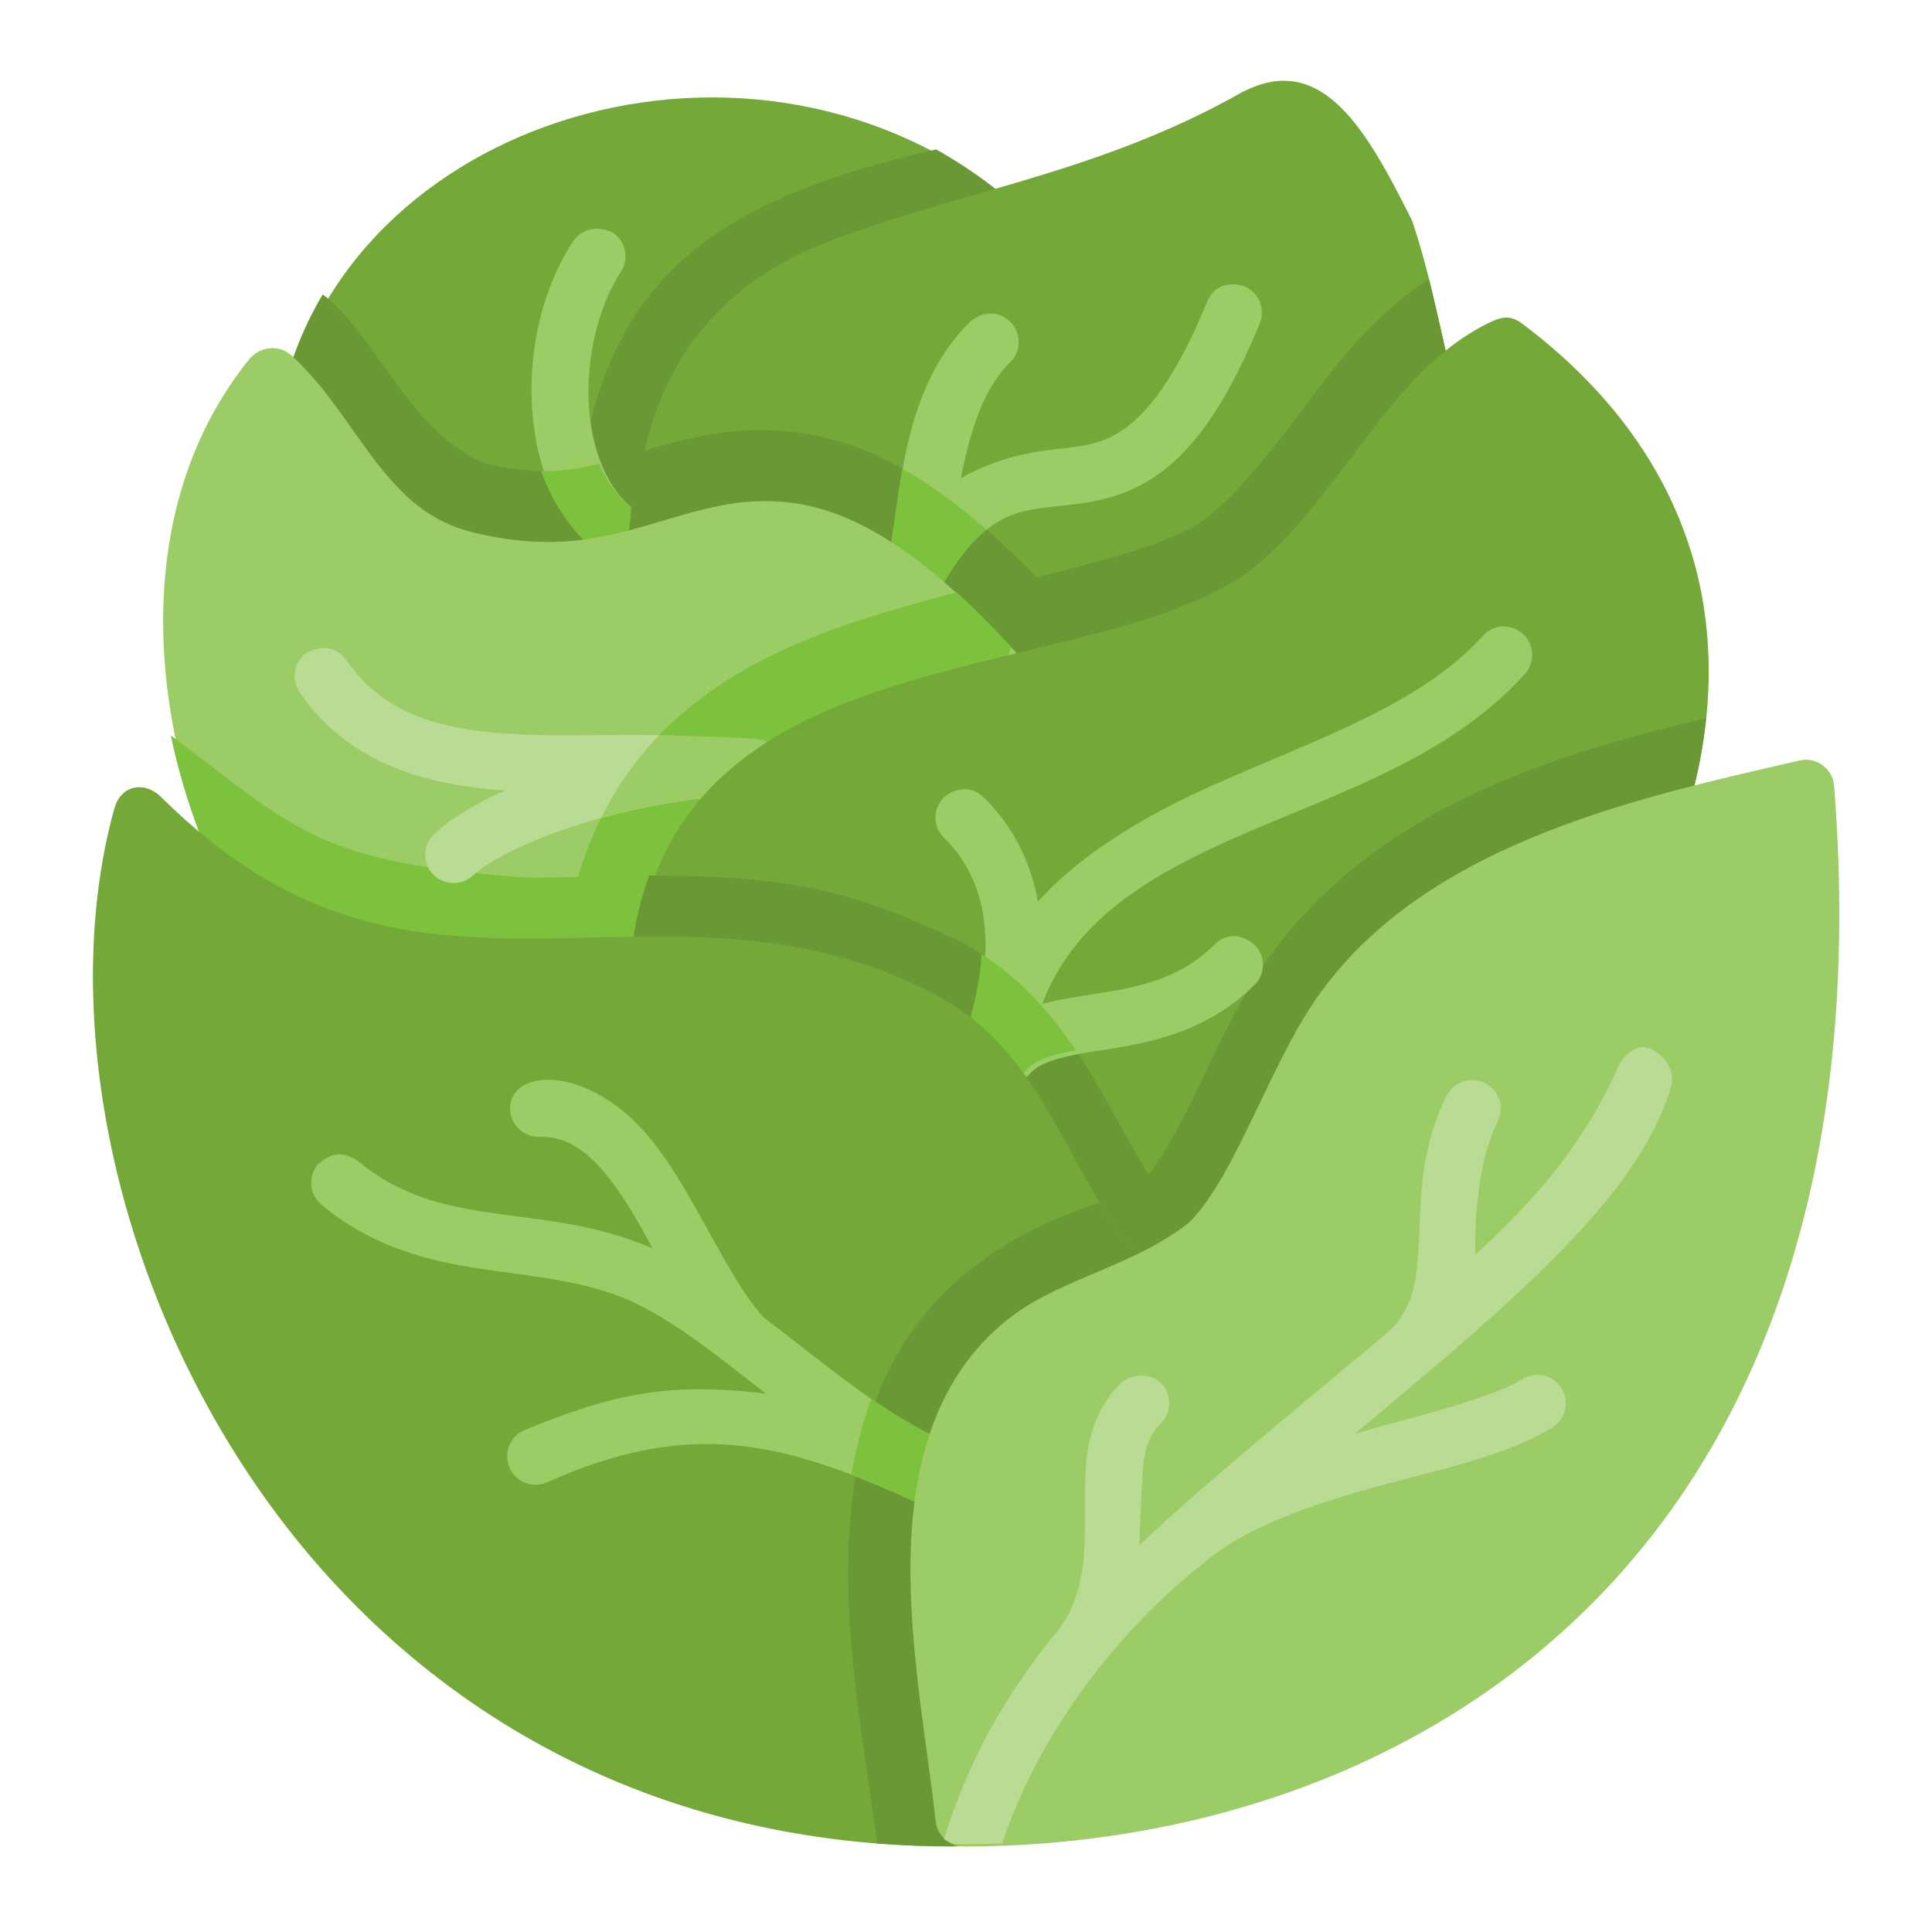 <?xml version="1.0" encoding="UTF-8" standalone="no"?>
<!-- Created with Inkscape (http://www.inkscape.org/) -->

<svg
   width="64pt"
   height="64pt"
   viewBox="0 0 22.578 22.578"
   version="1.1"
   id="svg831"
   inkscape:version="1.1.1 (3bf5ae0d25, 2021-09-20)"
   sodipodi:docname="Ex.svg"
   inkscape:export-filename="C:\Users\User\Desktop\CARLOS PROJECT\4. APRIL 1\Done\1 - Tomato.png"
   inkscape:export-xdpi="576"
   inkscape:export-ydpi="576"
   xmlns:inkscape="http://www.inkscape.org/namespaces/inkscape"
   xmlns:sodipodi="http://sodipodi.sourceforge.net/DTD/sodipodi-0.dtd"
   xmlns="http://www.w3.org/2000/svg"
   xmlns:svg="http://www.w3.org/2000/svg"
   xmlns:rdf="http://www.w3.org/1999/02/22-rdf-syntax-ns#"
   xmlns:cc="http://creativecommons.org/ns#"
   xmlns:dc="http://purl.org/dc/elements/1.1/">
  <defs
     id="defs825">
    <pattern
       id="EMFhbasepattern"
       patternUnits="userSpaceOnUse"
       width="6"
       height="6"
       x="0"
       y="0" />
    <pattern
       id="EMFhbasepattern-9"
       patternUnits="userSpaceOnUse"
       width="6"
       height="6"
       x="0"
       y="0" />
    <pattern
       id="EMFhbasepattern-0"
       patternUnits="userSpaceOnUse"
       width="6"
       height="6"
       x="0"
       y="0" />
    <pattern
       id="EMFhbasepattern-7"
       patternUnits="userSpaceOnUse"
       width="6"
       height="6"
       x="0"
       y="0" />
    <pattern
       id="EMFhbasepattern-2"
       patternUnits="userSpaceOnUse"
       width="6"
       height="6"
       x="0"
       y="0" />
    <pattern
       id="EMFhbasepattern-98"
       patternUnits="userSpaceOnUse"
       width="6"
       height="6"
       x="0"
       y="0" />
    <pattern
       id="EMFhbasepattern-6"
       patternUnits="userSpaceOnUse"
       width="6"
       height="6"
       x="0"
       y="0" />
    <pattern
       id="EMFhbasepattern-01"
       patternUnits="userSpaceOnUse"
       width="6"
       height="6"
       x="0"
       y="0" />
    <pattern
       id="EMFhbasepattern-07"
       patternUnits="userSpaceOnUse"
       width="6"
       height="6"
       x="0"
       y="0" />
    <pattern
       id="EMFhbasepattern-8"
       patternUnits="userSpaceOnUse"
       width="6"
       height="6"
       x="0"
       y="0" />
    <pattern
       id="EMFhbasepattern-4"
       patternUnits="userSpaceOnUse"
       width="6"
       height="6"
       x="0"
       y="0" />
    <pattern
       id="EMFhbasepattern-40"
       patternUnits="userSpaceOnUse"
       width="6"
       height="6"
       x="0"
       y="0" />
    <pattern
       id="EMFhbasepattern-08"
       patternUnits="userSpaceOnUse"
       width="6"
       height="6"
       x="0"
       y="0" />
    <pattern
       id="EMFhbasepattern-04"
       patternUnits="userSpaceOnUse"
       width="6"
       height="6"
       x="0"
       y="0" />
    <pattern
       id="EMFhbasepattern-014"
       patternUnits="userSpaceOnUse"
       width="6"
       height="6"
       x="0"
       y="0" />
    <pattern
       id="EMFhbasepattern-27"
       patternUnits="userSpaceOnUse"
       width="6"
       height="6"
       x="0"
       y="0" />
    <pattern
       id="EMFhbasepattern-09"
       patternUnits="userSpaceOnUse"
       width="6"
       height="6"
       x="0"
       y="0" />
    <pattern
       id="EMFhbasepattern-5"
       patternUnits="userSpaceOnUse"
       width="6"
       height="6"
       x="0"
       y="0" />
    <pattern
       id="EMFhbasepattern-018"
       patternUnits="userSpaceOnUse"
       width="6"
       height="6"
       x="0"
       y="0" />
  </defs>
  <sodipodi:namedview
     id="base"
     pagecolor="#ffffff"
     bordercolor="#666666"
     borderopacity="1.0"
     inkscape:pageopacity="0.0"
     inkscape:pageshadow="2"
     inkscape:zoom="6.4882571"
     inkscape:cx="31.749667"
     inkscape:cy="42.615451"
     inkscape:document-units="pt"
     inkscape:current-layer="layer1"
     showgrid="false"
     units="pt"
     inkscape:window-width="1920"
     inkscape:window-height="1001"
     inkscape:window-x="-9"
     inkscape:window-y="-9"
     inkscape:window-maximized="1"
     inkscape:pagecheckerboard="true"
     inkscape:showpageshadow="false"
     inkscape:object-paths="true"
     inkscape:snap-intersection-paths="true"
     inkscape:snap-smooth-nodes="true"
     inkscape:snap-midpoints="true"
     showguides="true"
     inkscape:snap-bbox="true"
     inkscape:bbox-nodes="true"
     inkscape:snap-nodes="false"
     inkscape:snap-global="true"
     inkscape:lockguides="true">
    <inkscape:grid
       type="xygrid"
       id="grid1378" />
    <sodipodi:guide
       position="0.97,21.608"
       orientation="78,0"
       id="guide1380"
       inkscape:locked="true" />
    <sodipodi:guide
       position="0.97,0.97"
       orientation="0,78"
       id="guide1382"
       inkscape:locked="true" />
    <sodipodi:guide
       position="21.608,0.97"
       orientation="-78,0"
       id="guide1384"
       inkscape:locked="true" />
    <sodipodi:guide
       position="21.608,21.608"
       orientation="0,-78"
       id="guide1386"
       inkscape:locked="true" />
  </sodipodi:namedview>
  <g
     inkscape:label="Icon"
     inkscape:groupmode="layer"
     id="layer1"
     transform="translate(0,-274.422)">
    <g
       id="g4361"
       style="display:inline;stroke-width:0.797"
       transform="matrix(1.254,0,0,1.254,38.925,-37.884)">
      <path
         style="color:#000000;fill:#74a838;stroke-width:0.797;stroke-linecap:round;stroke-linejoin:round;-inkscape-stroke:none"
         d="m -19.313,253.264 -2.256,-2.277 c -0.005,-0.005 -0.01,-0.009 -0.016,-0.014 -2.43,-2.042 -6.298,-0.815 -6.814,1.951 l 2.206,1.571 z"
         id="path22058"
         sodipodi:nodetypes="cccccc" />
      <path
         id="path54333"
         style="fill:#6a9834;fill-opacity:1;stroke-width:3.014;stroke-linecap:round;stroke-linejoin:round"
         d="m -92.776,-88.324 12.943,-7.541 -0.062,-0.062 c -3.43,-3.643 -7.581,-6.757 -12.578,-5.787 -3.214,0.656 -4.365,1.753 -7.641,0.951 -2.528,-1.113 -3.589,-4.037 -5.367,-5.691 -0.097,-0.089 -0.199,-0.17 -0.307,-0.246 l 1.9e-4,3e-5 c -0.729,1.236 -1.261,2.612 -1.545,4.113 z"
         transform="matrix(0.265,0,0,0.265,0,280.067)"
         sodipodi:nodetypes="cccccccccc" />
      <path
         id="path64968"
         style="fill:#6a9834;fill-opacity:1;stroke-width:3.014;stroke-linecap:round;stroke-linejoin:round"
         d="m -81.578,-109.961 c -0.835,-0.715 -1.718,-1.326 -2.635,-1.838 -7.569,1.765 -11.998,4.346 -12.645,12.814 l 23.865,-2.318 z"
         transform="matrix(0.265,0,0,0.265,0,280.067)"
         sodipodi:nodetypes="ccccc" />
      <path
         style="color:#000000;fill:#9ccc65;stroke-width:0.797;stroke-linecap:round;stroke-linejoin:round;-inkscape-stroke:none"
         d="m -25.695,251.291 c -0.31,0.465 -0.447,1.106 -0.373,1.715 0.074,0.609 0.392,1.214 1.031,1.445 0.138,0.05 0.291,-0.022 0.34,-0.16 0.049,-0.138 -0.023,-0.289 -0.16,-0.338 -0.419,-0.151 -0.627,-0.533 -0.686,-1.012 -0.058,-0.479 0.068,-1.028 0.287,-1.357 0.081,-0.121 0.049,-0.286 -0.072,-0.367 -0.146,-0.074 -0.292,-0.033 -0.367,0.074 z"
         id="path2371"
         sodipodi:nodetypes="cscccsccc" />
      <path
         id="path68829"
         style="fill:#7dc23d;fill-opacity:1;stroke-width:3.014;stroke-linecap:round;stroke-linejoin:round"
         d="m -96.076,-100.744 c -0.647,0.162 -1.291,0.269 -2.029,0.258 0.579,1.618 1.697,3.029 3.477,3.672 a 1,1 0 0 0 1.285,-0.605 1,1 0 0 0 -0.605,-1.277 c -1.018,-0.368 -1.706,-1.094 -2.127,-2.047 z"
         transform="matrix(0.265,0,0,0.265,0,280.067)" />
      <path
         style="color:#000000;fill:#74a838;stroke-width:0.797;stroke-linecap:round;stroke-linejoin:round;-inkscape-stroke:none"
         d="m -19.457,249.902 c -1.399,0.798 -2.785,0.946 -4.01,1.457 -0.885,0.383 -1.578,1.14 -1.658,2.547 -4.3e-5,7.5e-4 4.3e-5,10e-4 0,0.002 l -0.312,2.846 c -0.017,0.159 0.11,0.297 0.27,0.293 l 7.883,-0.225 c 0.155,-0.005 0.272,-0.141 0.254,-0.295 l -0.426,-3.73 c -0.001,-0.013 -0.003,-0.025 -0.006,-0.037 -0.134,-0.516 -0.236,-1.119 -0.42,-1.658 -0.412,-0.822 -0.829,-1.583 -1.574,-1.199 z"
         id="path21866"
         sodipodi:nodetypes="ccsccccccccc" />
      <path
         id="path54454"
         style="fill:#6a9834;fill-opacity:1;stroke-width:3.014;stroke-linecap:round;stroke-linejoin:round"
         d="m -90.412,-101.926 c -0.735,8.8e-4 -1.428,0.082 -2.061,0.211 -0.85,0.174 -1.553,0.376 -2.191,0.568 -0.149,0.702 -0.25,1.46 -0.297,2.273 -1.62e-4,0.003 1.63e-4,0.002 0,0.006 l -1.182,10.756 a 1,1 0 0 0 1.02,1.107 l 23.414,-0.666 -8.186,-8.258 c -2.409,-2.595 -4.473,-4.253 -6.592,-5.182 -1.36,-0.596 -2.7,-0.818 -3.926,-0.816 z"
         transform="matrix(0.265,0,0,0.265,0,280.067)" />
      <path
         id="path45963"
         style="fill:#6a9834;fill-opacity:1;stroke-width:0.797;stroke-linecap:round;stroke-linejoin:round"
         d="m -17.463,252.76 c -0.09,-0.346 -0.165,-0.731 -0.261,-1.11 l -1e-6,-1e-5 c -0.559,0.361 -0.917,0.87 -1.225,1.278 -0.367,0.486 -0.7,0.877 -0.969,1.027 -0.608,0.34 -1.878,0.52 -3.095,0.92 -0.611,0.201 -1.241,0.482 -1.762,0.979 -0.269,0.256 -0.494,0.571 -0.661,0.932 0.002,0.146 0.122,0.263 0.269,0.261 l 7.883,-0.224 z"
         sodipodi:nodetypes="cscscsscccc" />
      <path
         id="path9937"
         style="color:#000000;fill:#9ccc65;stroke-width:3.014;stroke-linecap:round;stroke-linejoin:round;-inkscape-stroke:none"
         d="m -84.121,-96.252 c 0.849,-1.545 1.59,-2.207 2.256,-2.549 0.713,-0.366 1.457,-0.395 2.436,-0.508 0.979,-0.113 2.193,-0.363 3.338,-1.301 1.144,-0.938 2.195,-2.476 3.262,-5.078 0.206,-0.51 -0.039,-1.09 -0.547,-1.299 -0.542,-0.161 -1.064,-0.043 -1.305,0.539 v 2e-5 c -0.995,2.427 -1.909,3.663 -2.68,4.295 -0.771,0.632 -1.425,0.757 -2.297,0.857 -1.554,0.154 -2.507,0.421 -3.682,1.051 0.321,-1.625 0.767,-3.125 1.732,-4.07 0.392,-0.386 0.399,-1.016 0.016,-1.41 -0.434,-0.423 -0.987,-0.384 -1.418,-0.021 -2.487,2.434 -2.433,6.269 -2.928,8.641 z"
         transform="matrix(0.265,0,0,0.265,0,280.067)"
         sodipodi:nodetypes="csccccccsccccccc" />
      <path
         id="path56021"
         style="fill:#7dc23d;fill-opacity:1;stroke-width:3.014;stroke-linecap:round;stroke-linejoin:round"
         d="m -84.121,-96.252 c 0.613,-1.116 1.169,-1.767 1.682,-2.174 -1.013,-0.886 -1.983,-1.591 -2.951,-2.135 -0.231,1.266 -0.344,2.483 -0.547,3.455 z"
         transform="matrix(0.265,0,0,0.265,0,280.067)"
         sodipodi:nodetypes="ccccc" />
      <path
         style="color:#000000;fill:#9ccc65;stroke-width:0.797;stroke-linecap:round;stroke-linejoin:round;-inkscape-stroke:none"
         d="m -28.709,252.385 c -1.219,1.492 -0.928,3.741 -0.025,5.318 0.011,0.019 0.025,0.037 0.041,0.053 l 4.275,4.391 c 0.101,0.104 0.266,0.107 0.371,0.008 l 4.684,-4.412 c 0.108,-0.102 0.111,-0.273 0.006,-0.379 l -2.227,-2.248 c -0.61,-0.659 -1.099,-1.036 -1.547,-1.232 -0.448,-0.196 -0.854,-0.194 -1.213,-0.121 -0.717,0.146 -1.248,0.501 -2.291,0.246 -0.401,-0.098 -0.652,-0.337 -0.896,-0.65 -0.245,-0.313 -0.461,-0.695 -0.795,-1 -0.137,-0.118 -0.307,-0.062 -0.383,0.027 z"
         id="path21661"
         sodipodi:nodetypes="ccccccccscsscc" />
      <path
         id="path46084"
         style="fill:#7dc23d;fill-opacity:1;stroke-width:3.014;stroke-linecap:round;stroke-linejoin:round"
         d="m -81.576,-94.305 c -0.675,-0.729 -1.31,-1.364 -1.914,-1.92 h 5e-6 c -1.148,0.3 -2.324,0.629 -3.49,1.012 -2.311,0.759 -4.689,1.822 -6.658,3.699 -1.976,1.884 -3.329,4.587 -3.662,7.84 l 6.414,15.975 z"
         transform="matrix(0.265,0,0,0.265,0,280.067)"
         sodipodi:nodetypes="cssssccc" />
      <path
         id="path22449"
         style="color:#000000;fill:#7dc23d;fill-opacity:1;stroke-width:3.014;stroke-linecap:round;stroke-linejoin:round;-inkscape-stroke:none"
         d="m -90.887,-67.699 12.184,-11.477 c -0.995,-1.674 -2.345,-3.518 -4.58,-4.721 -5.562,-2.994 -10.901,-2.305 -15.184,-2.289 -7.635,-0.491 -8.358,-1.807 -12.66,-5.002 0.496,2.371 1.379,4.661 2.525,6.664 z"
         transform="matrix(0.265,0,0,0.265,0,280.067)"
         sodipodi:nodetypes="ccscccc" />
      <path
         id="path9935"
         style="color:#000000;fill:#badb94;stroke-width:3.014;stroke-linecap:round;stroke-linejoin:round;-inkscape-stroke:none"
         d="m -91.812,-91.053 c -2.325,-0.287 -4.807,-0.064 -7.039,-0.174 -2.636,-0.13 -4.747,-0.629 -6.104,-2.613 -0.409,-0.545 -0.954,-0.488 -1.389,-0.258 -0.453,0.313 -0.568,0.932 -0.258,1.387 1.737,2.54 4.504,3.271 7.227,3.459 -0.961,0.417 -1.817,0.913 -2.48,1.518 -0.407,0.372 -0.436,1.002 -0.066,1.41 0.372,0.407 1.002,0.436 1.41,0.066 0.774,-0.705 2.58,-1.501 4.488,-2.023 1.441,-0.394 2.961,-0.659 4.166,-0.76 z"
         transform="matrix(0.265,0,0,0.265,0,280.067)"
         sodipodi:nodetypes="cccccccccccc" />
      <path
         id="path51791"
         style="fill:#9ccc65;fill-opacity:1;stroke-width:3.014;stroke-linecap:round;stroke-linejoin:round"
         d="m -89.785,-90.074 c 0.027,-0.552 0.143,-0.946 -0.99,-1.012 0,0 -2.082,-0.107 -3.184,-0.107 -0.803,0.832 -1.491,1.807 -2.035,2.904 1.432,-0.39 2.94,-0.652 4.137,-0.752 z"
         transform="matrix(0.265,0,0,0.265,0,280.067)"
         sodipodi:nodetypes="cccccc" />
      <path
         style="color:#000000;fill:#74a838;stroke-width:0.797;stroke-linecap:round;stroke-linejoin:round;-inkscape-stroke:none"
         d="m -17.125,252.037 c -0.573,0.265 -0.952,0.781 -1.32,1.27 -0.369,0.488 -0.725,0.954 -1.164,1.199 -0.804,0.449 -2.076,0.597 -3.207,0.969 -0.566,0.186 -1.102,0.434 -1.523,0.836 -0.421,0.401 -0.712,0.961 -0.783,1.699 -1.66e-4,0.002 -0.002,0.002 -0.002,0.004 l -0.492,4.006 c -0.016,0.124 0.056,0.241 0.174,0.283 l 6.396,2.252 c 0.131,0.046 0.275,-0.017 0.33,-0.145 l 3.348,-7.637 c 0.004,-0.008 0.007,-0.017 0.01,-0.025 0.17,-0.518 0.332,-1.279 0.182,-2.125 -0.151,-0.846 -0.625,-1.767 -1.676,-2.557 -0.088,-0.068 -0.168,-0.075 -0.271,-0.029 z"
         id="path21460"
         sodipodi:nodetypes="cscssccccccccscc" />
      <path
         id="path38747"
         style="fill:#6a9834;fill-opacity:1;stroke-width:0.797;stroke-linecap:round;stroke-linejoin:round"
         d="m -15.141,255.741 c -1.457,0.344 -3.273,0.891 -4.237,2.479 -0.223,0.366 -0.397,0.764 -0.563,1.104 -0.166,0.34 -0.34,0.619 -0.428,0.705 -0.019,0.019 -0.229,0.148 -0.51,0.264 -0.283,0.117 -0.672,0.256 -1.049,0.533 -0.796,0.584 -1.098,1.463 -1.181,2.299 l 4.062,1.43 a 0.265,0.265 0 0 0 0.33,-0.145 l 3.348,-7.637 a 0.265,0.265 0 0 0 0.01,-0.025 c 0.09,-0.275 0.178,-0.619 0.218,-1.007 z" />
      <path
         id="path22328"
         style="fill:#6a9834;fill-opacity:1;stroke-width:3.014;stroke-linecap:round;stroke-linejoin:round"
         d="m -75.451,-74.019 c -0.888,-0.858 -1.724,-2.448 -2.76,-4.303 -1.042,-1.867 -2.449,-4.162 -5.072,-5.574 -3.557,-1.696 -5.63,-2.359 -11.02,-2.365 -0.325,0.871 -0.548,1.834 -0.65,2.896 -6.27e-4,0.008 -0.007,0.008 -0.008,0.016 l -1.859,15.141 z"
         transform="matrix(0.265,0,0,0.265,0,280.067)"
         sodipodi:nodetypes="cccccccc" />
      <path
         id="path9929"
         style="color:#000000;fill:#9ccc65;stroke-width:0.797;stroke-linecap:round;stroke-linejoin:round;-inkscape-stroke:none"
         d="m -21.468,259.085 c 0.039,-0.057 0.087,-0.09 0.156,-0.123 0.109,-0.052 0.278,-0.087 0.486,-0.119 0.416,-0.065 0.993,-0.141 1.476,-0.615 0.104,-0.102 0.106,-0.269 0.004,-0.373 -0.122,-0.106 -0.271,-0.114 -0.375,-0.004 -0.357,0.349 -0.763,0.404 -1.188,0.471 -0.139,0.022 -0.279,0.043 -0.418,0.082 0.091,-0.244 0.221,-0.447 0.379,-0.627 0.302,-0.343 0.722,-0.598 1.201,-0.824 0.958,-0.453 2.146,-0.767 2.918,-1.625 0.097,-0.109 0.089,-0.275 -0.02,-0.373 -0.113,-0.097 -0.274,-0.094 -0.373,0.019 -0.627,0.698 -1.734,1.019 -2.752,1.5 -0.541,0.266 -1.051,0.59 -1.394,0.977 -0.065,-0.362 -0.224,-0.697 -0.506,-0.974 -0.123,-0.112 -0.266,-0.088 -0.373,0.004 -0.103,0.105 -0.101,0.273 0.004,0.375 0.466,0.456 0.477,1.148 0.214,1.92 z"
         sodipodi:nodetypes="ccccccccsscccccccccc" />
      <path
         id="path35815"
         style="fill:#7dc23d;fill-opacity:1;stroke-width:3.014;stroke-linecap:round;stroke-linejoin:round"
         d="m -83.018,-78.447 1.877,-0.855 c 0.146,-0.216 0.327,-0.34 0.59,-0.467 0.302,-0.146 0.73,-0.253 1.248,-0.35 -0.814,-1.214 -1.852,-2.436 -3.312,-3.379 h -3e-6 c -0.055,0.951 -0.278,1.969 -0.639,3.027 z"
         transform="matrix(0.265,0,0,0.265,0,280.067)"
         sodipodi:nodetypes="ccccsscc" />
      <path
         style="color:#000000;fill:#74a838;stroke-width:0.797;stroke-linecap:round;stroke-linejoin:round;-inkscape-stroke:none"
         d="m -29.979,256.596 c -0.477,1.743 -0.083,4.13 1.203,6.111 1.286,1.982 3.497,3.549 6.619,3.549 0.114,5.8e-4 0.215,-0.072 0.252,-0.18 l 1.639,-4.938 c 0.032,-0.096 0.006,-0.203 -0.066,-0.273 -0.332,-0.321 -0.561,-0.786 -0.826,-1.262 -0.265,-0.476 -0.578,-0.969 -1.129,-1.266 -1.317,-0.709 -2.584,-0.547 -3.764,-0.543 -1.18,0.004 -2.274,-0.114 -3.486,-1.316 -0.152,-0.154 -0.383,-0.121 -0.441,0.117 z"
         id="path21255"
         sodipodi:nodetypes="csccccscccc" />
      <path
         id="path42750"
         style="color:#000000;fill:#6a9834;fill-opacity:1;stroke-width:0.797;stroke-linecap:round;stroke-linejoin:round;-inkscape-stroke:none"
         d="m -20.332,260.865 c -0.175,-0.169 -0.322,-0.38 -0.46,-0.61 l -1e-6,1.5e-4 c -1.829,0.596 -2.306,1.881 -2.343,3.307 -0.018,0.909 0.155,1.816 0.269,2.665 0.231,0.018 0.468,0.027 0.71,0.027 z"
         sodipodi:nodetypes="ccccccc" />
      <path
         id="path9927"
         style="color:#000000;fill:#9ccc65;stroke-width:3.014;stroke-linecap:round;stroke-linejoin:round;-inkscape-stroke:none"
         d="m -99.197,-78.057 c 0.011,0.549 0.462,0.987 1.012,0.98 0.703,-0.011 1.223,0.226 1.771,0.703 0.549,0.478 1.077,1.218 1.586,2.074 0.218,0.367 0.429,0.753 0.641,1.148 -0.004,-0.002 -0.009,-0.004 -0.014,-0.006 -0.004,-0.003 -0.009,-0.005 -0.014,-0.008 -2.016,-0.866 -3.955,-0.983 -5.678,-1.24 -1.722,-0.258 -3.205,-0.611 -4.656,-1.822 -0.6,-0.384 -0.955,-0.255 -1.41,0.125 -0.355,0.424 -0.299,1.056 0.125,1.41 1.831,1.529 3.813,1.991 5.646,2.266 1.834,0.274 3.541,0.397 5.182,1.102 1.561,0.699 3.119,1.969 4.811,3.285 -3.497,-0.436 -5.478,0.042 -8.508,1.283 -0.507,0.224 -0.735,0.816 -0.51,1.322 0.224,0.507 0.816,0.735 1.322,0.51 4.968,-2.223 8.249,-1.495 13.043,0.738 0.353,0.161 0.767,0.104 1.062,-0.146 0.339,-0.059 0.624,-0.289 0.754,-0.607 0.205,-0.512 -0.043,-1.093 -0.555,-1.299 -2.351,-0.933 -4.454,-2.797 -6.678,-4.471 -0.915,-0.975 -1.801,-2.863 -2.844,-4.617 -0.557,-0.937 -1.176,-1.84 -1.994,-2.553 -0.818,-0.712 -1.888,-1.216 -2.778,-1.202 -0.89,0.015 -1.329,0.471 -1.318,1.024 z"
         transform="matrix(0.265,0,0,0.265,0,280.067)"
         sodipodi:nodetypes="cccsccccccccccccccccccsscc" />
      <path
         id="path44549"
         style="color:#000000;fill:#7dc23d;fill-opacity:1;stroke-width:3.014;stroke-linecap:round;stroke-linejoin:round;-inkscape-stroke:none"
         d="m -86.488,-67.859 c -0.327,0.871 -0.553,1.771 -0.703,2.67 0.748,0.287 1.523,0.622 2.344,1.004 a 1,1 0 0 0 1.062,-0.146 1,1 0 0 0 0.754,-0.607 1,1 0 0 0 -0.555,-1.299 c -1.003,-0.398 -1.96,-0.971 -2.902,-1.621 z"
         transform="matrix(0.265,0,0,0.265,0,280.067)" />
      <path
         style="color:#000000;fill:#9ccc65;stroke-width:0.797;stroke-linecap:round;stroke-linejoin:round;-inkscape-stroke:none"
         d="m -14.27,256.135 c -1.531,0.354 -3.646,0.795 -4.613,2.387 -0.388,0.639 -0.687,1.537 -1.08,1.922 -0.497,0.391 -1.15,0.511 -1.621,0.85 -0.741,0.544 -0.957,1.416 -0.971,2.279 -0.014,0.863 0.16,1.758 0.234,2.449 0.015,0.133 0.128,0.234 0.262,0.234 2.017,0 4.189,-0.634 5.791,-2.201 1.602,-1.567 2.605,-4.061 2.32,-7.684 -0.013,-0.16 -0.165,-0.272 -0.322,-0.236 z"
         id="path21063"
         sodipodi:nodetypes="csccsccscc" />
      <path
         id="path9917"
         style="color:#000000;fill:#badb94;stroke-width:3.014;stroke-linecap:round;stroke-linejoin:round;-inkscape-stroke:none"
         d="m -60.295,-79.379 c -1.336,2.863 -2.966,4.584 -4.961,6.463 -0.018,-1.752 0.187,-3.482 0.789,-4.707 0.249,-0.493 0.052,-1.095 -0.441,-1.343 -0.492,-0.249 -1.093,-0.054 -1.345,0.437 -0.926,1.815 -0.913,3.574 -0.975,4.982 -0.061,1.375 -0.155,2.335 -0.918,3.18 -3.006,2.566 -6.249,5.133 -8.918,7.652 0.027,-0.977 0.075,-2.015 0.143,-2.941 0.098,-0.605 0.263,-1.001 0.605,-1.336 0.397,-0.387 0.404,-1.023 0.016,-1.418 -0.352,-0.346 -0.994,-0.363 -1.41,-0.014 -0.717,0.701 -1.051,1.598 -1.189,2.451 -0.268,2.059 0.336,4.329 -0.932,6.125 -2.032,2.482 -3.234,4.697 -4.109,7.465 0.166,0.118 0.365,0.182 0.568,0.184 0.491,0 0.984,-0.009 1.479,-0.029 1.431,-4.245 4.403,-7.837 7.494,-10.18 1.32,-0.984 3.305,-1.698 5.348,-2.273 2.421,-0.682 4.848,-1.137 6.512,-2.178 0.47,-0.293 0.611,-0.912 0.316,-1.381 -0.293,-0.465 -0.906,-0.606 -1.373,-0.316 -1.053,0.658 -3.426,1.228 -5.887,1.918 2.278,-1.911 4.653,-3.867 6.641,-5.816 2.123,-2.092 3.811,-4.149 4.467,-6.363 0.154,-0.53 -0.15,-1.083 -0.698,-1.347 -0.548,-0.264 -1.095,0.352 -1.222,0.786 z"
         transform="matrix(0.265,0,0,0.265,0,280.067)"
         sodipodi:nodetypes="cccccsccccccccccccsccccccccc" />
    </g>
  </g>
</svg>
